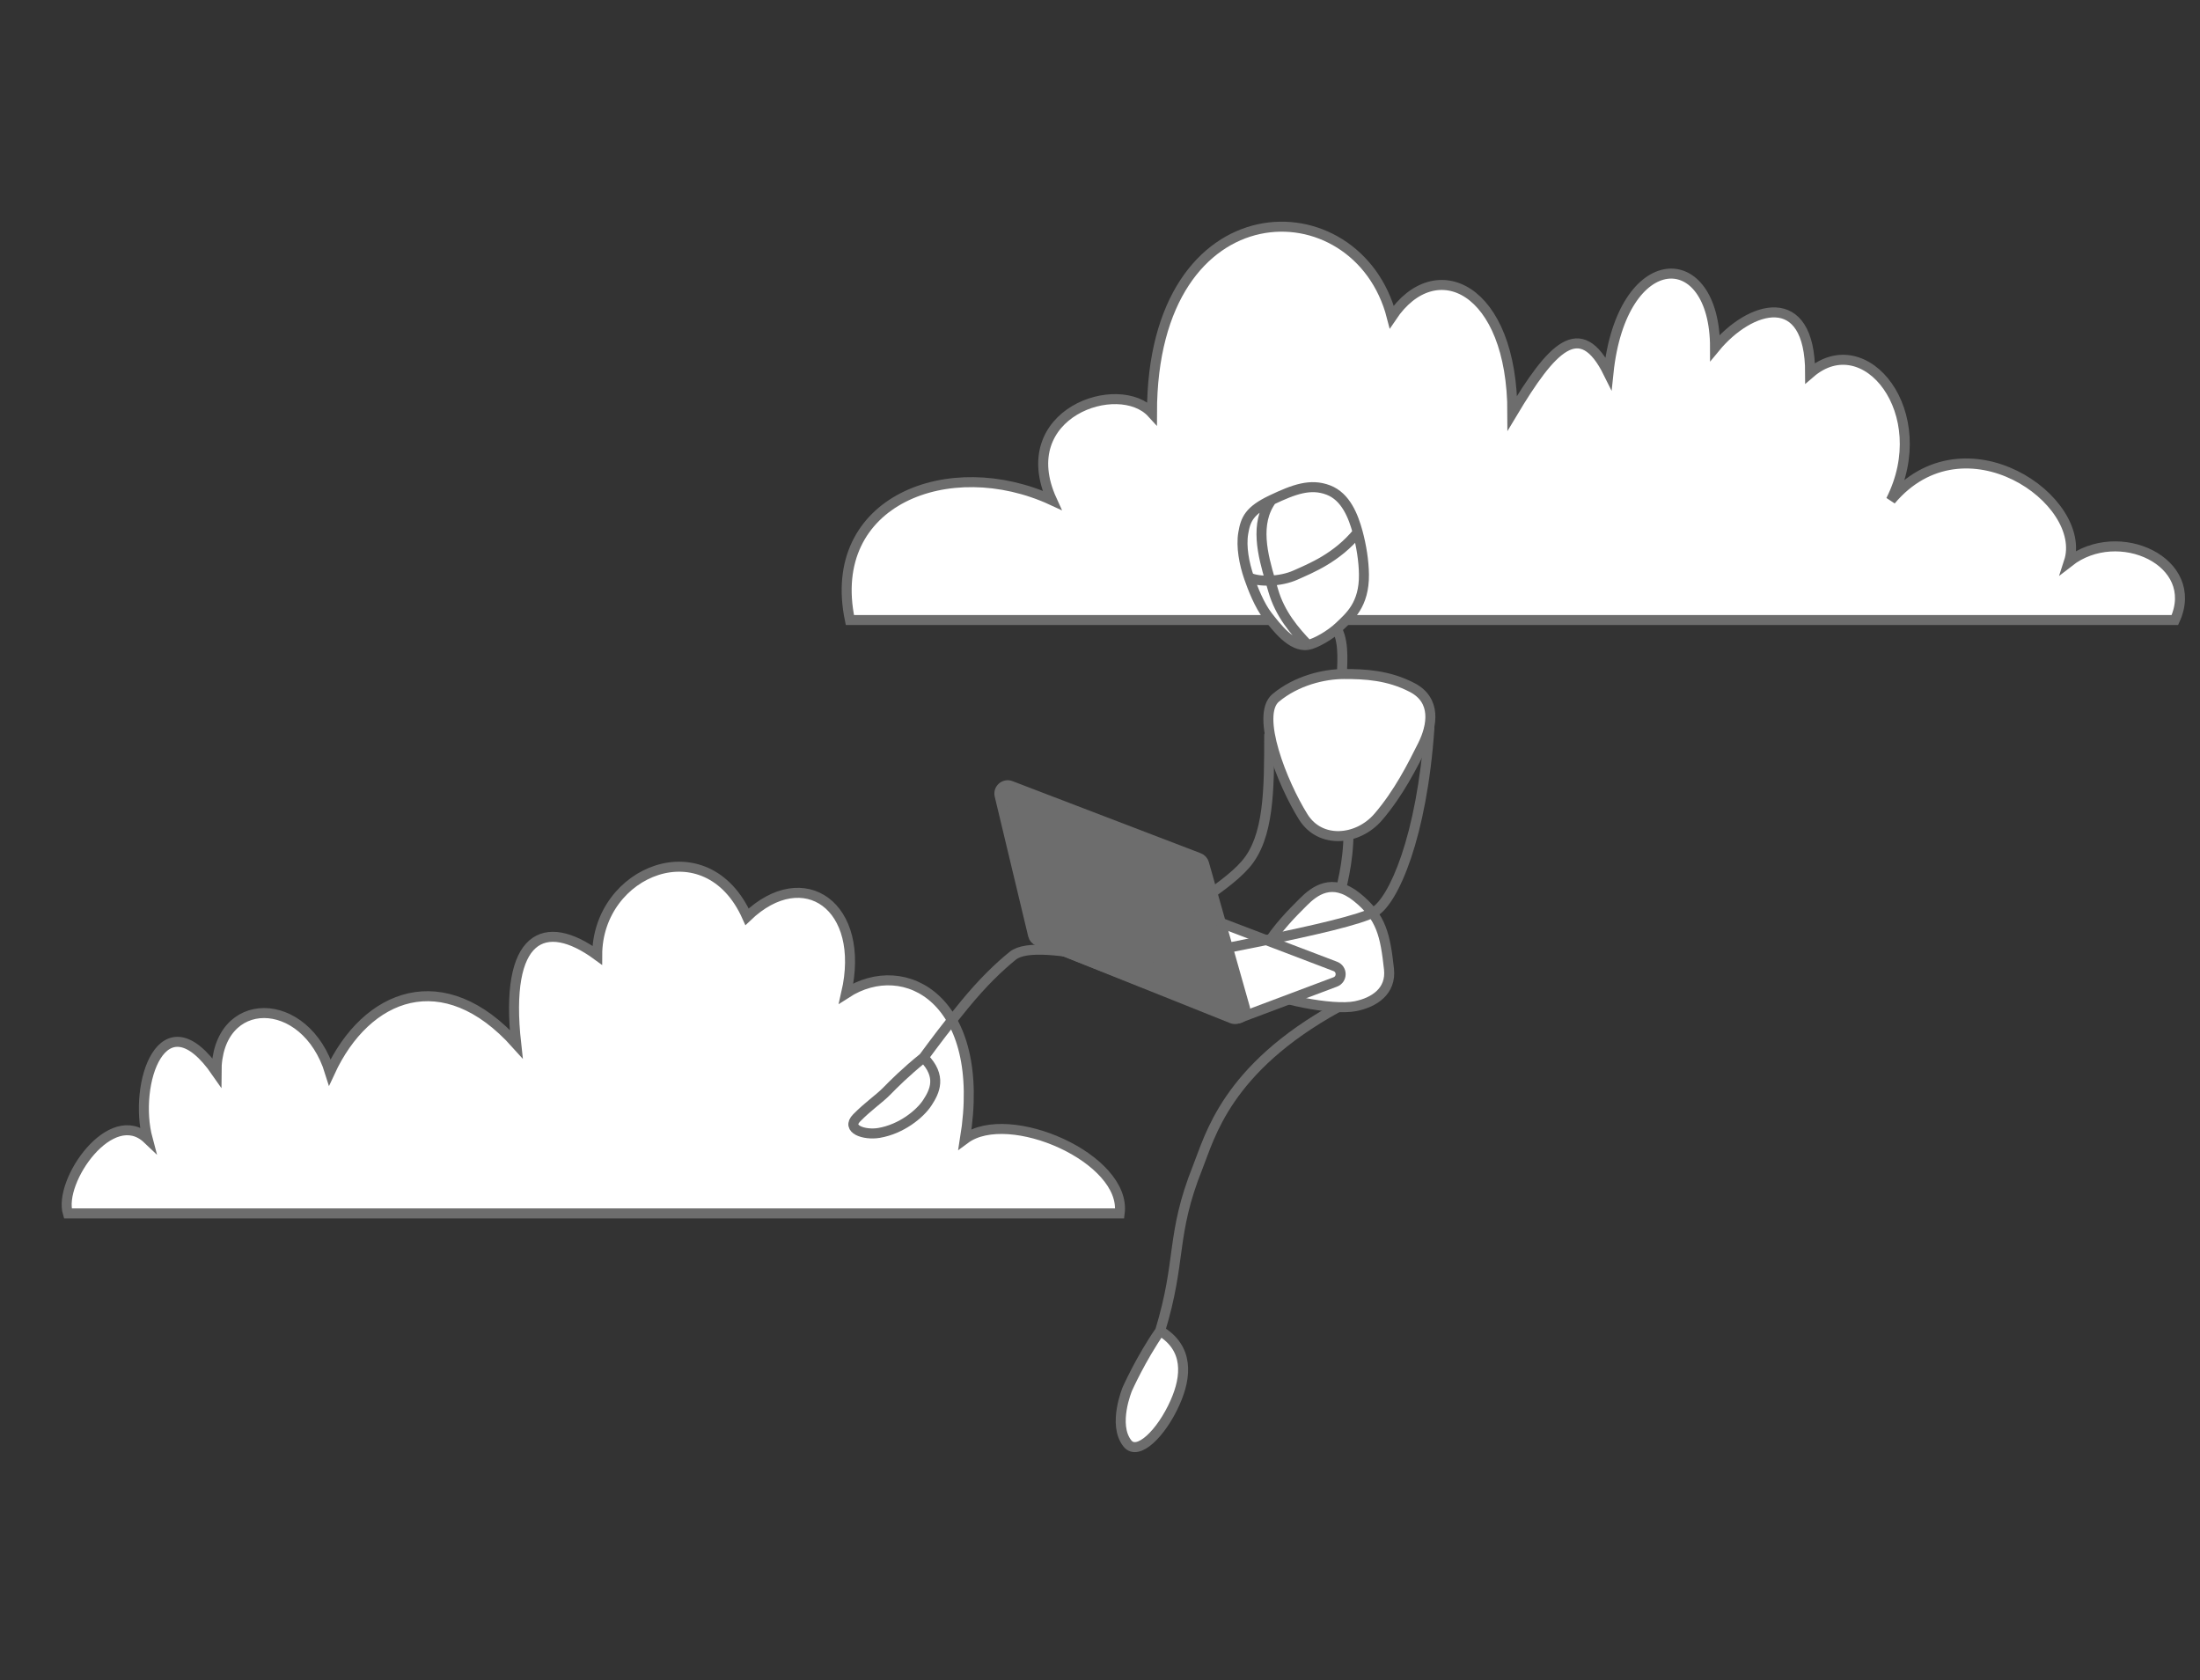 <svg width="330" height="252" viewBox="0 0 330 252" fill="none" xmlns="http://www.w3.org/2000/svg">
    <rect x="0" y="0" width="330" height="252" fill="#333333" stroke="none"/>
    <g clip-path="url(#clip0_1083_561)">
        
        <path d="M167.952 182L10.174 182C8.719 177.146 16.705 165.665 22.144 170.836C19.929 162.584 24.413 149.173 32.472 160.822C32.472 148.992 45.838 148.992 49.483 160.822C54.951 148.992 66.558 144.451 77.43 156.587C75.607 140.25 81.682 137.506 89.58 143.276C89.58 130.569 105.984 123.914 112.059 137.506C120.564 129.359 129.953 135.886 126.928 148.992C135.753 143.276 148.126 149.999 144.75 170.836C151.297 165.981 169.043 173.748 167.952 182Z" fill="white" stroke="#6D6D6D" stroke-width="1.5"/>
        <path d="M127.483 93H326.232C330.216 84.287 317.762 78.487 310.332 84.287C313.359 75.03 294.642 61.961 283.632 75.03C290.238 61.961 279.779 48.856 271.521 55.971C271.521 43.086 262.465 45.835 257.257 52.159C257.257 36.598 243.255 36.913 241.267 55.971C237.026 47.39 232.735 52.159 226.858 61.961C226.858 43.086 215.303 37.78 208.763 47.524C203.625 27.571 172.795 27.571 172.795 61.961C167.826 56.516 151.83 61.961 157.792 75.03C142.431 67.942 123.746 75.03 127.483 93Z" fill="white" stroke="#6D6D6D" stroke-width="1.5"/>
        <path d="M202.281 124.649C202.281 129.671 201.163 133.019 200.604 135.809M200.604 94.461C201.722 96.693 201.264 99.886 201.264 102.118" stroke="#6D6D6D" stroke-width="1.5"/>
        <path d="M211.854 103.138C208.275 101.257 204.696 101.096 201.628 101.096C198.56 101.096 194.47 102.088 191.361 104.669C188.252 107.25 192.368 117.545 195.492 122.535C198.049 126.619 203.673 126.109 206.741 122.535C209.809 118.962 211.854 114.878 213.388 111.816C214.922 108.753 215.433 105.018 211.854 103.138Z" fill="white"/>
        <path d="M208.347 145.341C207.788 140.319 207.229 137.529 203.52 134.555C199.81 131.581 197.168 133.623 195.492 135.297L195.483 135.307C193.808 136.98 191.576 139.209 189.903 141.993C188.227 144.783 186.55 146.457 188.786 148.131C191.022 149.805 199.834 151.616 203.317 150.921C206.111 150.363 208.719 148.689 208.347 145.341Z" fill="white"/>
        <path d="M211.854 103.138C208.275 101.257 204.696 101.096 201.628 101.096C198.56 101.096 194.47 102.088 191.361 104.669C188.252 107.25 192.368 117.545 195.492 122.535C198.049 126.619 203.673 126.109 206.741 122.535C209.809 118.962 211.854 114.878 213.388 111.816C214.922 108.753 215.433 105.018 211.854 103.138Z" stroke="#6D6D6D" stroke-width="1.5"/>
        <path d="M208.347 145.341C207.788 140.319 207.229 137.529 203.52 134.555C199.81 131.581 197.168 133.623 195.492 135.297L195.483 135.307C193.808 136.98 191.576 139.209 189.903 141.993C188.227 144.783 186.55 146.457 188.786 148.131C191.022 149.805 199.834 151.616 203.317 150.921C206.111 150.363 208.719 148.689 208.347 145.341Z" stroke="#6D6D6D" stroke-width="1.5"/>
        <path d="M139.096 165.406C140.211 163.71 141.326 161.448 138.539 158.621C135.752 160.883 134.079 162.579 132.965 163.71C131.851 164.841 130.269 165.88 128.507 167.668C126.835 169.364 129.652 170.302 131.851 169.93C135.195 169.364 137.981 167.103 139.096 165.406Z" fill="white"/>
        <path d="M184.244 147.877C174.211 146.181 155.818 140.187 151.917 143.354C149.827 145.05 147.457 147.312 144.67 150.705C141.883 154.097 140.211 156.359 138.539 158.621M138.539 158.621C141.326 161.448 140.211 163.71 139.096 165.406C137.981 167.103 135.195 169.364 131.851 169.93C129.652 170.302 126.835 169.364 128.507 167.668C130.269 165.88 131.851 164.841 132.965 163.71C134.079 162.579 135.752 160.883 138.539 158.621Z" stroke="#6D6D6D" stroke-width="1.5"/>
        <path d="M200.283 147.287C201.362 146.882 201.369 145.365 200.295 144.955L171.677 134.052C171.393 133.944 171.078 133.942 170.792 134.048L156.821 139.233C155.748 139.631 155.725 141.135 156.786 141.559L184.784 152.761C185.075 152.877 185.399 152.881 185.693 152.77L200.283 147.287Z" fill="white" stroke="#6D6D6D" stroke-width="1.5" stroke-linecap="round"/>
        <path d="M180.604 129.507C180.497 129.128 180.217 128.822 179.849 128.681L151.602 117.864C150.663 117.505 149.705 118.345 149.94 119.323L154.96 140.285C155.056 140.682 155.339 141.008 155.719 141.157L185.086 152.692C186.048 153.07 187.027 152.183 186.745 151.188L180.604 129.507Z" fill="#6D6D6D" stroke="#6D6D6D" stroke-width="1.5" stroke-linecap="round"/>
        <path d="M176.261 210.371C178.024 206.413 178.306 202.204 174.019 199.618C171.148 203.735 169.103 208.329 169.103 208.329C169.103 208.329 166.866 213.673 169.102 216.497C170.664 218.469 174.216 214.966 176.261 210.371Z" fill="white"/>
        <path d="M200.606 151.123C183.93 160.312 181.491 170.487 179.643 175.115C175.572 185.31 177.284 188.932 174.019 199.618M174.019 199.618C178.306 202.204 178.024 206.413 176.261 210.371C174.216 214.966 170.664 218.469 169.102 216.497C166.866 213.673 169.103 208.329 169.103 208.329C169.103 208.329 171.148 203.735 174.019 199.618Z" stroke="#6D6D6D" stroke-width="1.5" stroke-linecap="round"/>
        <path d="M215.157 109.315C215.186 108.902 214.874 108.544 214.461 108.515C214.047 108.487 213.689 108.799 213.661 109.212L215.157 109.315ZM206.166 136.761L206.543 137.409V137.409L206.166 136.761ZM213.661 109.212C213.102 117.292 211.767 123.685 210.229 128.247C209.459 130.529 208.644 132.338 207.858 133.667C207.06 135.018 206.337 135.794 205.789 136.112L206.543 137.409C207.427 136.895 208.31 135.85 209.149 134.43C210.002 132.988 210.857 131.077 211.65 128.726C213.236 124.021 214.591 117.499 215.157 109.315L213.661 109.212ZM205.789 136.112C205.357 136.364 204.586 136.669 203.506 137.012C202.442 137.35 201.126 137.709 199.637 138.081C196.66 138.825 193.022 139.609 189.379 140.356C182.135 141.841 174.792 143.194 172.788 143.765L173.199 145.207C175.131 144.657 182.339 143.331 189.68 141.826C193.329 141.077 196.992 140.288 200.001 139.537C201.505 139.161 202.854 138.793 203.96 138.441C205.051 138.095 205.958 137.749 206.543 137.409L205.789 136.112Z" fill="#6D6D6D"/>
        <path d="M191.129 110.285C191.129 109.871 190.794 109.535 190.379 109.535C189.965 109.535 189.629 109.871 189.629 110.285H191.129ZM186.8 129.683L186.236 129.189L186.8 129.683ZM189.629 110.285C189.629 114.383 189.628 118.157 189.189 121.415C188.749 124.675 187.883 127.309 186.236 129.189L187.364 130.177C189.296 127.973 190.22 124.992 190.675 121.616C191.131 118.238 191.129 114.355 191.129 110.285H189.629ZM186.236 129.189C184.521 131.145 181.888 132.93 179.343 134.703C178.088 135.577 176.859 136.447 175.823 137.314C174.795 138.175 173.901 139.078 173.363 140.036L174.672 140.77C175.074 140.052 175.8 139.289 176.786 138.464C177.764 137.645 178.941 136.811 180.2 135.934C182.681 134.205 185.5 132.304 187.364 130.177L186.236 129.189Z" fill="#6D6D6D"/>
        <path d="M204.592 86.177C204.643 90.71 202.446 92.507 200.867 94.012C199.594 95.226 197.345 96.531 196.19 96.734C193.73 97.121 191.451 94.042 190.175 92.428C188.898 90.814 187.874 88.144 187.346 86.615C186.639 84.563 186.137 82.01 186.491 79.951C186.846 77.893 187.379 76.584 190.747 74.985C194.116 73.385 196.573 72.491 199.229 73.493C201.885 74.494 203.012 77.47 203.658 79.852C204.198 81.842 204.568 84.114 204.592 86.177Z" fill="white"/>
        <path d="M190.747 74.985C187.379 76.584 186.846 77.893 186.491 79.951C186.137 82.01 186.639 84.563 187.346 86.615M190.747 74.985C188.152 78.51 189.42 83.266 190.545 87.086M190.747 74.985C194.116 73.385 196.573 72.491 199.229 73.493C201.885 74.494 203.012 77.47 203.658 79.852M190.545 87.086C190.697 87.599 190.845 88.096 190.982 88.571C191.998 92.107 194.224 94.686 196.19 96.734M190.545 87.086C189.268 87.137 188.092 86.971 187.346 86.615M190.545 87.086C191.819 87.034 193.192 86.765 194.339 86.25C196.637 85.219 200.53 83.676 203.658 79.852M196.19 96.734C193.73 97.121 191.451 94.042 190.175 92.428C188.898 90.814 187.874 88.144 187.346 86.615M196.19 96.734C197.345 96.531 199.594 95.226 200.867 94.012C202.446 92.507 204.643 90.71 204.592 86.177C204.568 84.114 204.198 81.842 203.658 79.852" stroke="#6D6D6D" stroke-width="1.5"/>
    </g>

</svg>
